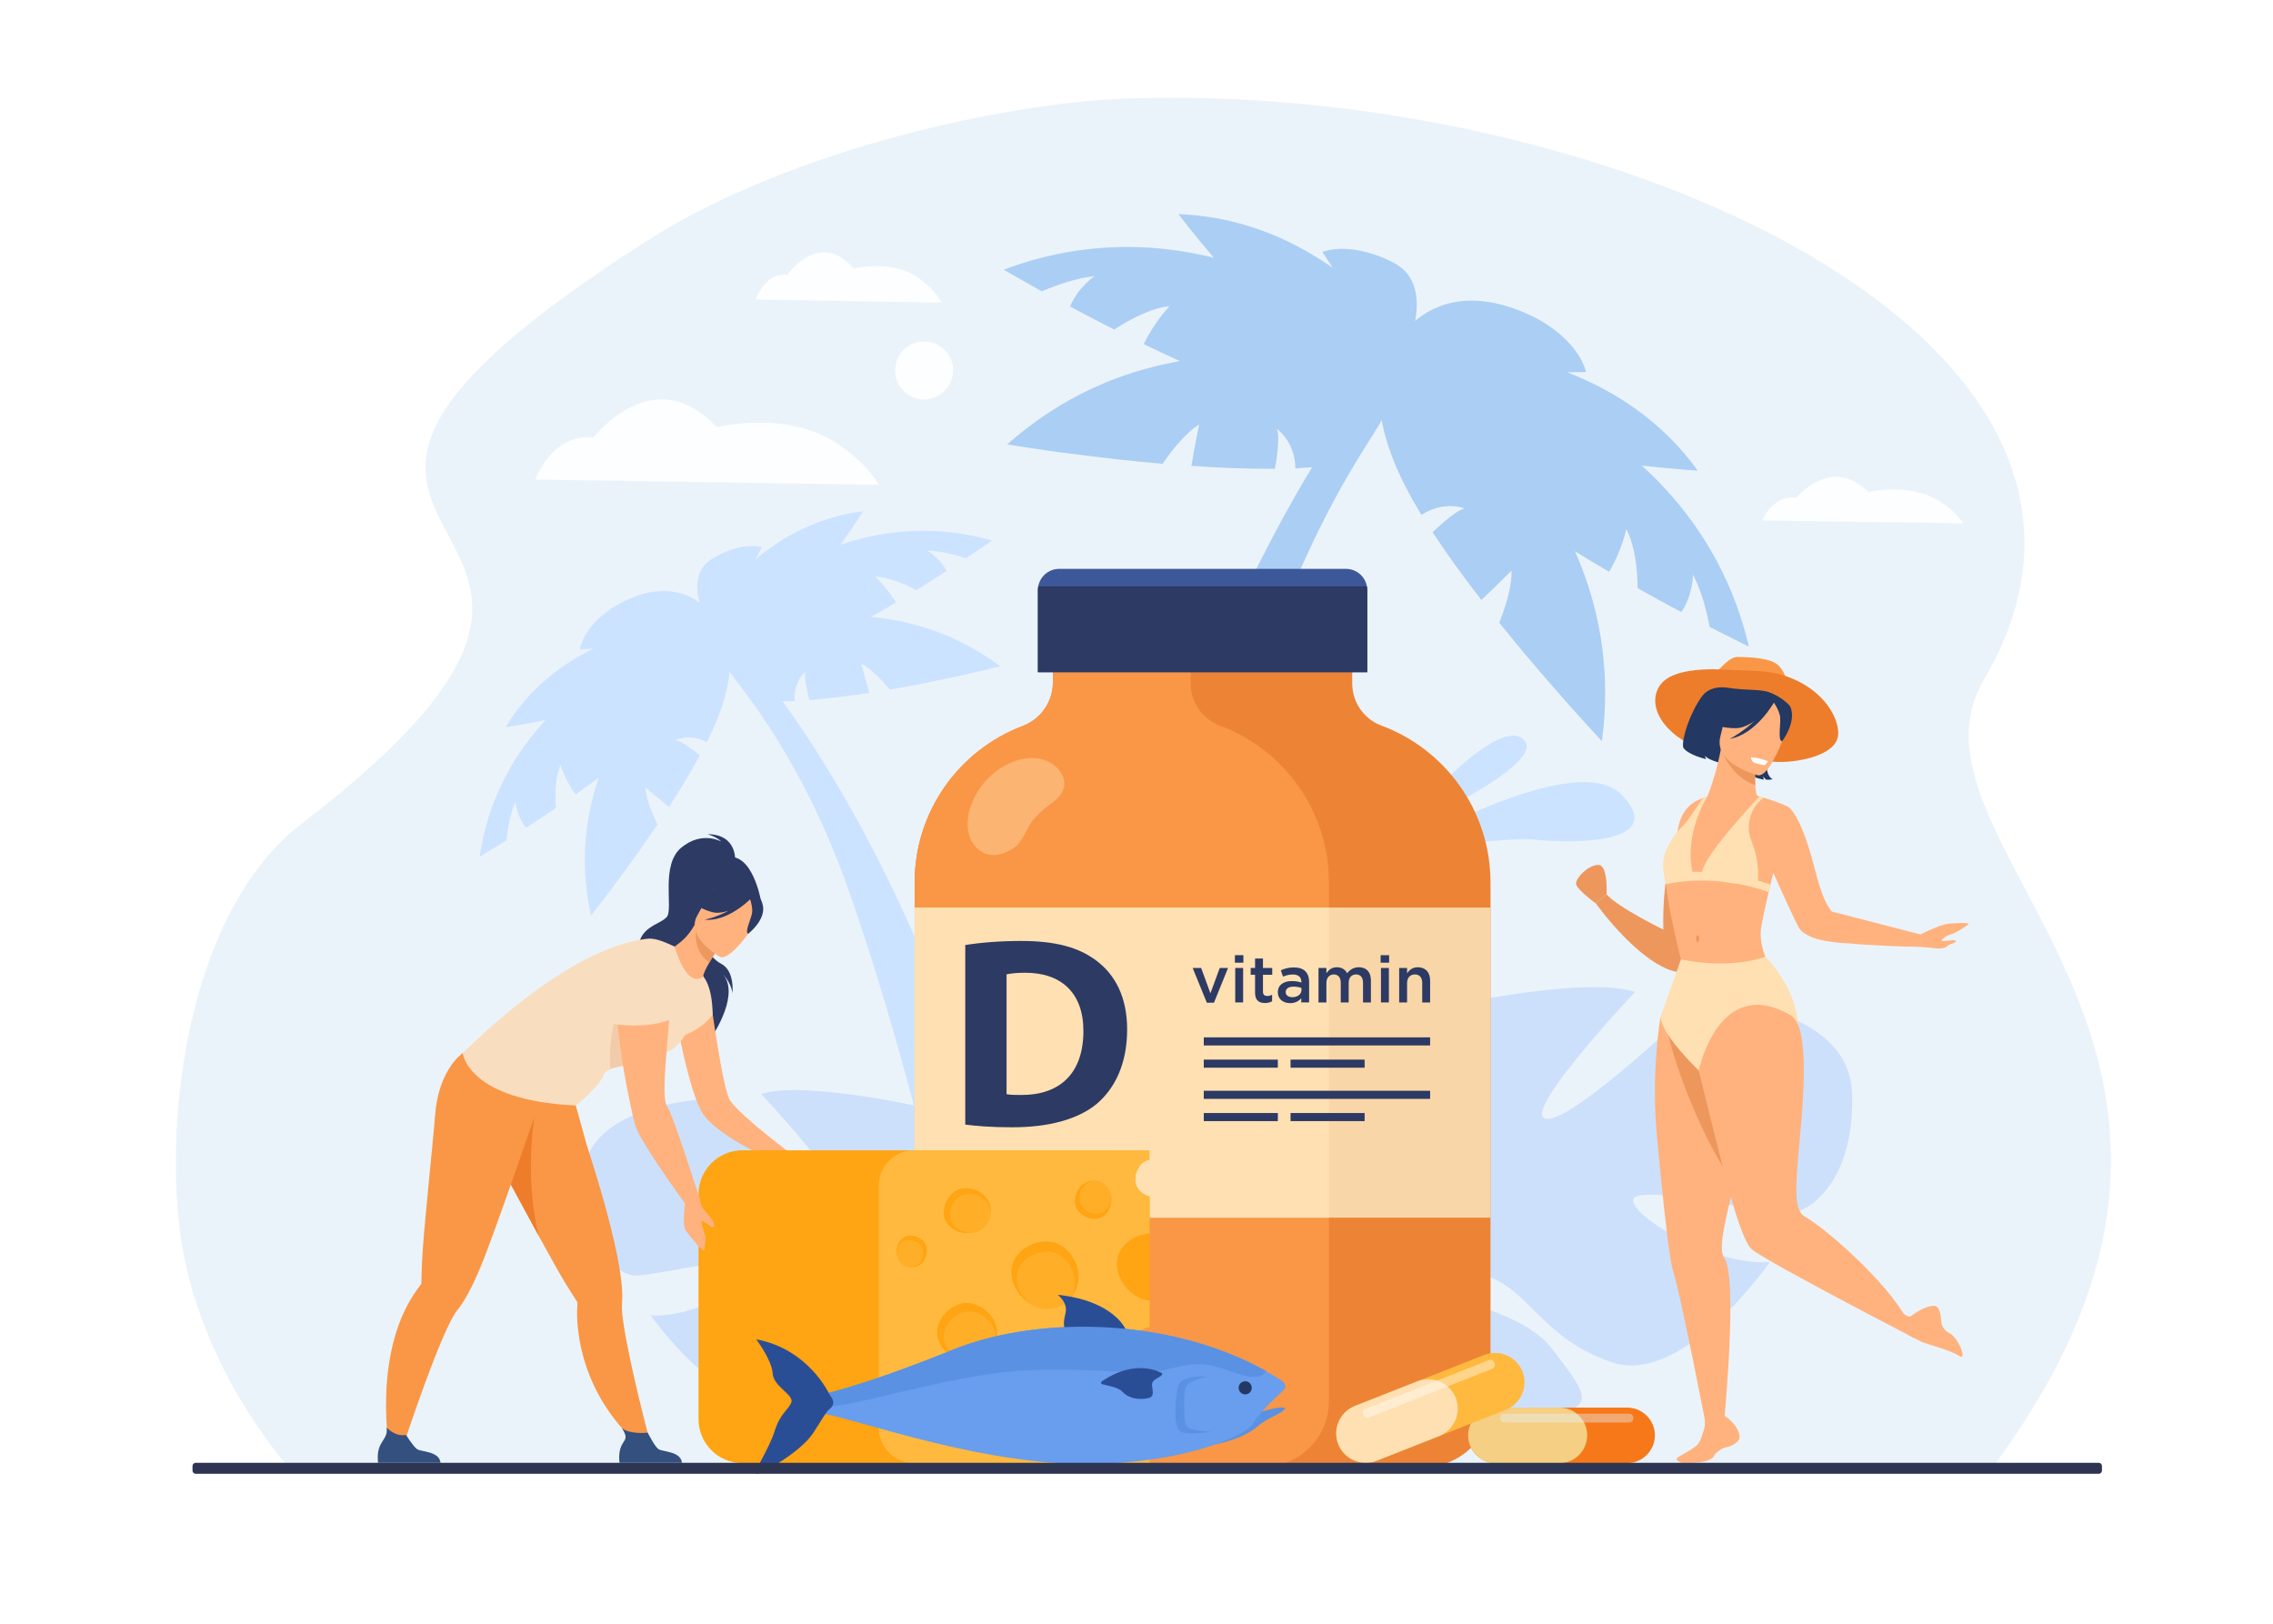 <?xml version="1.0" encoding="utf-8"?>
<!-- Generator: Adobe Illustrator 27.5.0, SVG Export Plug-In . SVG Version: 6.00 Build 0)  -->
<svg version="1.1" id="_x2018_лой_x5F_1" xmlns="http://www.w3.org/2000/svg" xmlns:xlink="http://www.w3.org/1999/xlink"
	 x="0px" y="0px" viewBox="0 0 2800 2000" style="enable-background:new 0 0 2800 2000;" xml:space="preserve">
<rect style="fill:#FFFFFF;" width="2800" height="2000"/>
<g>
	<path style="fill:#EBF3FA;" d="M351.59,1802.487c0,0-113.002-125.708-131.24-296.026
		c-16.361-152.791,17.784-389.621,151.587-492.227c539.059-413.368-208.64-312.219,422.817-716.31
		c183.938-117.708,451.08-170.793,586.263-176.289C1972.629,97.582,2690.52,417.573,2444.088,836.82
		c-121.336,206.425,397.91,450.891,9.645,971.711L351.59,1802.487z"/>
	<path style="fill:#CDE0FB;" d="M2281.354,1344.879c-4.537-108.326-183.996-115.421-183.996-115.421
		s-157.388,152.144-192.373,148.694s109.162-156.354,109.162-156.354c-64.475-21.302-250.753,21.474-250.753,21.474
		s-36.542,210.795-69.602,198.84c-33.06-11.954,41.879-184.997,41.879-184.997c-68.124,4.696-144.512,65.643-144.512,65.643
		c-101.862,104.357,37.4,229.769,37.4,229.769s-14.24,72.779-77.667,145.6l-0.003,0.002c0,0-13.544,13.03-29.681,36.737
		l17.393,3.937c2.476-4.342,5.062-8.495,7.775-12.431c0.008-0.033,0.023-0.054,0.051-0.07c0.039-0.058,0.08-0.113,0.119-0.17
		c1.8-2.418,4.378-5.854,7.566-10.03c0.004-0.005,0.008-0.01,0.012-0.015c0.003-0.012,0.014-0.009,0.017-0.021
		c7.667-9.198,12.997-16.069,16.523-21.103c0.012-0.016,0.021-0.032,0.028-0.048c23.313-29.047,55.878-66.396,73.195-71.857
		c0,0-1.312-3.143-1.917-8.819c0.611,2.813,1.249,5.745,1.917,8.819c15.328,70.532,161.77,114.859,248.551,116.622
		s55.927-29.812,19.866-77.884c-36.061-48.071-131.888-59.244-156.161-80.387s19.497-26.882,73.821-10.113
		c54.323,16.769,69.451,78.313,156.835,107.036s193.457-123.859,193.457-123.859c-65.998,5.178-168.869-53.876-168.309-76.103
		s163.813,16.965,190.773,16.362S2285.892,1453.204,2281.354,1344.879z"/>
	<path style="fill:#CDE0FB;" d="M718.654,1448.366c3.718-88.751,150.75-94.564,150.75-94.564s128.948,124.651,157.612,121.826
		c28.664-2.826-89.438-128.102-89.438-128.102c52.824-17.453,205.443,17.593,205.443,17.593s29.939,172.706,57.025,162.911
		c27.086-9.794-34.312-151.569-34.312-151.569c55.815,3.848,118.399,53.781,118.399,53.781
		c83.457,85.5-30.642,188.251-30.642,188.251s11.667,59.628,63.633,119.291l0.003,0.001c0,0,11.096,10.676,24.316,30.1
		l-14.249,3.226c-2.028-3.558-4.147-6.961-6.371-10.186c-0.006-0.027-0.02-0.044-0.042-0.058c-0.032-0.047-0.065-0.092-0.097-0.139
		c-1.475-1.981-3.587-4.797-6.199-8.218c-0.003-0.004-0.007-0.009-0.01-0.013c-0.002-0.009-0.012-0.007-0.014-0.016
		c-6.282-7.537-10.648-13.166-13.537-17.291c-0.011-0.012-0.018-0.025-0.024-0.039c-19.1-23.798-45.781-54.398-59.969-58.872
		c0,0,1.075-2.575,1.571-7.226c-0.501,2.304-1.023,4.706-1.571,7.226c-12.559,57.787-132.539,94.104-203.639,95.549
		c-71.1,1.443-45.821-24.425-16.277-63.811c29.545-39.386,108.057-48.539,127.944-65.862c19.888-17.322-15.975-22.023-60.482-8.285
		s-56.902,64.162-128.496,87.695c-71.594,23.533-158.501-101.479-158.501-101.479c54.073,4.242,138.356-44.141,137.897-62.352
		c-0.459-18.211-134.213,13.899-156.302,13.406C760.988,1570.648,714.936,1537.118,718.654,1448.366z"/>
	<g>
		<path style="fill:#CCE3FF;" d="M1720.48,1025.68c0,0,119.193-145.632,155.659-115.473
			C1912.605,940.366,1720.48,1025.68,1720.48,1025.68z"/>
		<path style="fill:#CCE3FF;" d="M1712.575,1052.826c0,0,227.563-134.629,285.353-73.705
			c57.789,60.924-61.473,59.867-105.817,55.233C1847.767,1029.721,1712.575,1052.826,1712.575,1052.826z"/>
	</g>
	<path style="fill:#ABCEF4;" d="M1232.457,1087.893l0.18-4.134C1232.277,1085.736,1232.277,1087.175,1232.457,1087.893z
		 M1718.69,324.658c0,0-48.533-28.22-89.697-14.379c0,0,4.854,7.728,12.762,19.59c-21.93-15.276-46.195-29.118-72.619-40.265
		c-35.233-14.559-74.418-24.264-117.558-25.884c0,0,17.436,23.009,43.679,53.747c-66.688-16.536-142.543-19.953-223.792,3.057
		c-11.507,3.414-23.189,7.19-35.053,11.684c0,0,12.944,7.548,34.514,19.593c3.954,2.157,7.908,4.494,12.402,7.011
		c16.718-7.011,42.961-16.718,65.25-18.695c0,0-20.312,12.942-30.379,37.391c16.541,8.987,34.874,18.513,54.466,28.4
		c19.954-13.124,45.479-26.426,67.947-28.76c0,0-13.842,14.379-25.703,35.411c-2.16,3.594-4.135,7.369-5.934,11.325
		c14.561,7.011,29.3,14.019,44.398,20.852c-29.838,5.392-59.857,13.481-90.057,25.884c-33.072,13.481-65.969,31.996-97.965,56.443
		c-7.368,5.571-14.561,11.504-21.75,17.795c-0.899,0.718-1.977,1.617-3.057,2.517c0,0,2.157,0.36,5.931,0.9
		c8.63,1.437,25.706,4.134,48.715,7.368c2.876,0.36,5.751,0.72,8.628,1.26c21.392,2.694,47.095,5.931,75.138,9.168
		c9.348,0.897,18.873,1.795,28.58,2.874c8.09,0.72,16.358,1.439,24.626,2.337c1.08-1.617,2.337-3.236,3.415-5.031
		c10.606-14.741,26.245-33.976,41.523-43.324c0,0-5.933,29.482-9.348,50.152c0,0.18,0,0.54-0.18,0.9c1.08,0,2.157,0,3.236,0.18
		c0.178-0.18,0.178-0.18,0.178-0.18c33.797,2.517,67.588,3.594,99.585,3.414c2.339-13.481,6.293-39.725,2.339-49.072
		c2.515,1.799,22.289,16.898,22.827,48.533c7.19-0.538,14.021-0.718,20.492-1.257c1.259-0.178,2.517-0.178,3.774-0.357
		c30.737-2.52,110.549-104.259,123.313-179.934C1748.71,364.743,1743.139,338.319,1718.69,324.658z M2144.529,760.921
		c-26.066-80.172-71.185-141.287-122.055-187.485c40.088,4.494,69.025,6.293,69.025,6.293
		c-44.398-61.477-102.998-98.685-160.879-121.154c14.201,0,23.189-0.36,23.189-0.36c-11.325-41.884-61.835-66.51-61.835-66.51
		c-80.352-40.625-128.167-14.199-148.657,3.597c-1.619,1.617-3.057,2.875-4.313,4.134c-22.289-51.771-274.125,86.281-213.91,86.82
		c21.032,0.18,82.868-6.291,99.585-7.19c-1.617,14.381,6.652,22.649,22.469,27.143c4.314,1.08,8.448,1.799,12.762,2.157
		c-6.108,8.271-21.929,30.92-43.679,67.228c-13.842,22.649-29.838,50.689-47.455,83.946c-21.212,40.085-44.579,87.9-68.665,142.904
		c-20.673,47.455-41.885,100.304-62.555,158.185c-39.727,111.446-68.847,237.634-85.923,320.681
		c-10.607,52.488-16.358,87.54-16.718,90.776c0,0,11.504,11.505,44.221,15.639c24.087,2.874,44.759-0.899,52.487-2.697
		c2.156-0.539,3.414-0.897,3.414-0.897c0.359-2.339,0.72-5.753,1.439-10.427c2.517-17.256,7.548-49.792,14.921-92.394
		c16.355-93.472,43.679-234.938,78.011-368.136c4.315-16.898,8.81-33.254,13.481-48.893
		c21.752-74.418,46.197-136.073,69.387-185.685c43.859-94.911,82.687-146.143,89.697-161.061
		c4.854,26.065,15.639,57.882,36.85,95.808c3.775,6.833,7.909,13.661,12.223,20.852c28.402-18.333,53.207-7.911,53.207-7.911
		c-9.708,1.799-29.658,19.775-39.546,29.302c17.616,26.604,37.391,54.107,58.24,80.889c0,0,0,0,0,0.18
		c0.72,0.718,1.26,1.617,1.978,2.515c0.18-0.36,0.359-0.36,0.539-0.717c15.279-14.381,36.489-35.593,36.489-35.593
		c0.72,17.975-6.469,41.524-12.942,58.6c-0.718,1.799-1.438,3.776-2.154,5.573c5.211,6.471,10.425,12.942,15.636,19.235
		c6.294,7.548,12.404,14.919,18.336,22.109c20.672,24.446,39.904,46.376,55.365,63.811c15.459,17.078,27.144,30.02,33.074,36.31
		c2.696,2.877,4.134,4.494,4.134,4.494c0.18-1.437,0.36-2.876,0.36-4.134c1.257-9.348,2.157-18.695,2.696-27.86
		c4.854-76.755-10.787-144.163-36.311-202.046c14.021,8.81,28.043,17.258,42.063,25.346c15.458-25.704,21.211-52.487,21.211-52.487
		c10.426,20.13,13.842,48.712,13.842,72.619c19.053,10.785,37.208,20.672,53.926,29.48c14.739-22.109,14.199-46.198,14.199-46.198
		c10.785,19.595,17.258,46.918,20.853,64.713c4.494,2.155,8.628,4.314,12.582,6.291c22.109,11.145,35.591,17.795,35.591,17.795
		C2151.539,784.108,2148.125,772.426,2144.529,760.921z"/>
	<path style="fill:#CCE3FF;" d="M1270.684,1205.6l0.382,2.96C1271.151,1208.033,1271.063,1206.999,1270.684,1205.6z M861.72,741.997
		c13.787,53.604,77.345,121.85,99.587,121.786c0.914,0.053,1.818-0.024,2.734,0.027c4.683-0.006,9.603-0.294,14.803-0.346
		c-1.542-22.766,11.748-34.822,13.445-36.269c-2.271,6.958,2.17,25.576,4.673,35.122c23.004-1.822,47.222-4.656,71.356-8.525
		c0,0,0,0,0.139,0.118c0.765-0.195,1.539-0.261,2.315-0.327c-0.151-0.248-0.173-0.506-0.184-0.635
		c-3.714-14.646-9.775-35.471-9.775-35.471c11.55,5.786,23.96,18.655,32.481,28.602c0.884,1.224,1.886,2.311,2.761,3.407
		c5.887-1.149,11.784-2.17,17.554-3.181c6.91-1.368,13.701-2.593,20.363-3.808c19.955-4.036,38.229-7.929,53.437-11.169
		c2.034-0.564,4.078-0.997,6.124-1.431c16.337-3.727,28.444-6.707,34.558-8.265c2.68-0.618,4.208-1.008,4.208-1.008
		c-0.831-0.58-1.66-1.162-2.35-1.622c-5.549-4.082-11.08-7.907-16.715-11.462c-24.484-15.617-49.253-26.917-73.841-34.588
		c-22.458-7.071-44.524-11.055-66.295-13.11c10.434-5.831,20.598-11.766,30.634-17.692c-1.534-2.733-3.184-5.325-4.954-7.776
		c-9.807-14.391-20.63-23.88-20.63-23.88c16.29,0.308,35.442,8.31,50.583,16.525c13.477-8.3,26.07-16.263,37.409-23.73
		c-8.725-16.956-24.111-25.017-24.111-25.017c16.138,0.062,35.589,5.438,48.031,9.456c3.076-2.083,5.775-4.003,8.485-5.794
		c14.766-9.971,23.607-16.184,23.607-16.184c-8.8-2.506-17.425-4.508-25.902-6.26c-59.791-11.581-114.094-4.501-161.009,11.449
		c16.985-23.688,28.112-41.287,28.112-41.287c-30.902,3.794-58.47,13.158-82.901,25.768c-18.309,9.621-34.903,21.048-49.731,33.363
		c4.96-9.007,7.977-14.856,7.977-14.856c-30.425-7.437-63.582,15.802-63.582,15.802C858.374,701.037,855.982,720.365,861.72,741.997
		z M590.76,1055.381c0,0,9.283-5.602,24.492-14.958c2.721-1.662,5.56-3.466,8.658-5.288c1.498-13.008,4.484-33.037,11.039-47.776
		c0,0,1.081,17.343,13.021,32.333c11.477-7.349,23.921-15.56,36.955-24.472c-1.457-17.18-0.745-37.928,5.519-53.03
		c0,0,5.768,18.896,18.443,36.425c9.582-6.667,19.143-13.593,28.681-20.779c-14.813,43.152-21.942,92.546-13.774,147.409
		c0.947,6.553,2.163,13.216,3.637,19.856c0.077,0.903,0.293,1.927,0.511,2.949c0,0,0.934-1.25,2.697-3.481
		c3.878-4.883,11.486-14.896,21.554-28.11c10.047-13.473,22.531-30.404,35.896-49.232c3.824-5.528,7.766-11.198,11.828-17.006
		c3.361-4.841,6.713-9.809,10.063-14.776c-0.625-1.248-1.263-2.624-1.888-3.874c-5.693-11.876-12.294-28.36-12.873-41.322
		c0,0,16.535,13.95,28.392,23.353c0.151,0.246,0.28,0.235,0.432,0.483c0.461-0.689,0.794-1.368,1.267-1.928
		c-0.011-0.129-0.011-0.129-0.011-0.129c13.35-20.518,25.884-41.488,36.921-61.68c-7.687-6.244-23.119-17.945-30.205-18.646
		c0,0,17.189-9.003,38.717,2.44c2.662-5.431,5.216-10.59,7.512-15.73c12.931-28.548,18.741-52.07,20.64-71.097
		c5.948,10.293,36.974,44.742,74.279,110.273c19.689,34.239,41.016,77.054,61.185,129.207c4.311,10.954,8.537,22.434,12.669,34.313
		c32.793,93.626,61.053,193.621,78.506,259.795c7.896,30.165,13.495,53.239,16.356,65.486c0.802,3.314,1.269,5.746,1.67,7.405
		c0,0,0.926,0.181,2.508,0.437c5.664,0.82,20.749,2.272,37.883-1.262c23.259-4.966,30.825-13.935,30.825-13.935
		c-0.456-2.304-6.726-27.142-17.549-64.215c-17.334-58.638-45.955-147.544-81.299-225.21
		c-18.383-40.334-36.849-77.019-54.598-109.86c-20.663-38.059-40.37-70.995-58.057-98.507c-14.688-22.825-27.893-42-39.221-57.432
		c-17.843-24.766-30.593-40.078-35.487-45.648c3.078-0.519,6.005-1.289,9.039-2.328c11.092-4.193,16.531-10.639,14.492-20.875
		c12.067-0.372,56.899,0.507,72.002-0.904c43.239-4.06-146.153-87.912-159.014-49.349c-0.981-0.829-2.09-1.644-3.352-2.708
		c-15.81-11.539-51.782-27.613-107.048,6.479c0,0-34.796,20.777-40.38,51.566c0,0,6.48-0.289,16.686-1.155
		c-40.224,19.676-80.067,49.987-108.225,96.873c0,0,20.686-3.058,49.219-8.731c-33.739,36.3-62.436,82.97-76.279,142.172
		C593.81,1037.688,592.069,1046.292,590.76,1055.381z"/>
	<path style="fill:#ED8435;" d="M1836.085,1086.973v638.745c0,44.698-36.228,80.927-80.914,80.927h-559.554
		c-38.063,0-68.921-30.857-68.921-68.922v-650.75c0-88.12,55.315-163.304,133.104-192.76c22.387-8.471,37.232-29.865,37.232-53.802
		v-63.253h368.716V841.7c0,23.155,14.313,43.992,36.018,52.053C1780.199,922.887,1836.085,998.394,1836.085,1086.973z"/>
	<path style="fill:#F99746;" d="M1637.049,1086.973v638.745c0,44.698-36.24,80.927-80.927,80.927h-360.505
		c-38.063,0-68.921-30.857-68.921-68.922v-650.75c0-88.12,55.315-163.304,133.104-192.76c22.387-8.471,37.232-29.865,37.232-53.802
		v-63.253h169.68V841.7c0,23.155,14.3,43.992,36.005,52.053C1581.15,922.887,1637.049,998.394,1637.049,1086.973z"/>
	<path style="fill:#3D5899;" d="M1684.253,726.927v101.056h-405.725V726.927c0-1.625,0.149-3.212,0.434-4.75
		c2.232-12.229,12.948-21.494,25.81-21.494h353.237c12.874,0,23.577,9.265,25.81,21.494
		C1684.104,723.715,1684.253,725.302,1684.253,726.927z"/>
	<path style="fill:#2C3A64;" d="M1684.253,726.927v101.056h-405.725V726.927c0-1.625,0.149-3.212,0.434-4.75h404.856
		C1684.104,723.715,1684.253,725.302,1684.253,726.927z"/>
	<rect x="1126.696" y="1117.831" style="fill:#F9D6A7;" width="709.389" height="381.999"/>
	<rect x="1126.696" y="1117.831" style="fill:#FFE0B3;" width="510.353" height="381.999"/>
	<g>
		<g>
			<path style="fill:#2C3A64;" d="M1189.063,1164.011c18.736-3.011,43.159-5.018,68.586-5.018c43.159,0,71.262,8.029,92.674,24.088
				c23.42,17.397,38.141,45.166,38.141,84.979c0,43.159-15.725,72.935-37.137,91.336c-23.754,19.739-60.222,29.107-104.384,29.107
				c-26.431,0-45.501-1.673-57.88-3.346V1164.011z M1239.917,1347.687c4.349,1.004,11.709,1.004,17.732,1.004
				c46.504,0.335,76.95-25.093,76.95-78.957c0-46.839-27.434-71.597-71.597-71.597c-11.041,0-18.735,1.003-23.084,2.007V1347.687z"
				/>
		</g>
		<g>
			<path style="fill:#2C3A64;" d="M1469.19,1192.266h10.452l11.419,31.198l11.498-31.198h10.213l-17.369,42.777h-8.765
				L1469.19,1192.266z"/>
			<path style="fill:#2C3A64;" d="M1521.209,1176.505h10.454v9.247h-10.454V1176.505z M1521.611,1192.266h9.73v42.456h-9.73
				V1192.266z"/>
			<path style="fill:#2C3A64;" d="M1546.055,1222.982v-22.354h-5.388v-8.362h5.388v-11.66h9.729v11.66h11.418v8.362h-11.418v20.826
				c0,3.779,1.929,5.307,5.227,5.307c2.171,0,4.101-0.482,6.03-1.447v7.961c-2.412,1.366-5.146,2.171-8.765,2.171
				C1551.12,1235.445,1546.055,1232.31,1546.055,1222.982z"/>
			<path style="fill:#2C3A64;" d="M1602.979,1234.722v-5.227c-2.894,3.457-7.316,6.111-13.749,6.111
				c-8.041,0-15.117-4.584-15.117-13.269c0-9.407,7.316-13.911,17.207-13.911c5.146,0,8.443,0.725,11.74,1.77v-0.804
				c0-5.869-3.699-9.086-10.453-9.086c-4.744,0-8.282,1.045-12.142,2.653l-2.654-7.8c4.665-2.09,9.247-3.538,16.163-3.538
				c12.543,0,18.654,6.594,18.654,17.932v25.168H1602.979z M1603.222,1216.951c-2.493-0.965-5.951-1.689-9.729-1.689
				c-6.111,0-9.73,2.494-9.73,6.756c0,4.021,3.619,6.271,8.202,6.271c6.433,0,11.258-3.619,11.258-8.926V1216.951z"/>
			<path style="fill:#2C3A64;" d="M1624.203,1192.266h9.73v6.433c2.733-3.78,6.432-7.317,12.945-7.317
				c6.111,0,10.373,2.976,12.624,7.478c3.458-4.502,7.961-7.478,14.394-7.478c9.247,0,14.876,5.87,14.876,16.243v27.098h-9.73
				V1210.6c0-6.755-3.136-10.374-8.603-10.374c-5.308,0-9.087,3.699-9.087,10.534v23.962h-9.729v-24.204
				c0-6.593-3.217-10.292-8.604-10.292c-5.388,0-9.086,4.021-9.086,10.614v23.882h-9.73V1192.266z"/>
			<path style="fill:#2C3A64;" d="M1700.746,1176.505h10.453v9.247h-10.453V1176.505z M1701.147,1192.266h9.73v42.456h-9.73
				V1192.266z"/>
			<path style="fill:#2C3A64;" d="M1723.581,1192.266h9.729v6.593c2.734-4.021,6.675-7.478,13.268-7.478
				c9.57,0,15.117,6.433,15.117,16.323v27.018h-9.729V1210.6c0-6.595-3.298-10.374-9.087-10.374c-5.629,0-9.569,3.94-9.569,10.534
				v23.962h-9.729V1192.266z"/>
		</g>
		<g>
			<rect x="1482.873" y="1277.744" style="fill:#2C3A64;" width="278.821" height="9.967"/>
			<rect x="1482.873" y="1305.155" style="fill:#2C3A64;" width="91.24" height="9.966"/>
			<rect x="1589.775" y="1305.155" style="fill:#2C3A64;" width="91.239" height="9.966"/>
			<rect x="1482.873" y="1343.53" style="fill:#2C3A64;" width="278.821" height="9.966"/>
			<rect x="1482.873" y="1370.941" style="fill:#2C3A64;" width="91.24" height="9.966"/>
			<rect x="1589.775" y="1370.941" style="fill:#2C3A64;" width="91.239" height="9.966"/>
		</g>
	</g>
	<path style="opacity:0.4;fill:#FFE0B3;" d="M1273.771,1008.709c-8.71,9.991-13.995,28.059-23.626,34.783
		c-18.42,12.862-35.085,12.9-47.455,0.53c-18.838-18.838-12.328-58.553,14.968-85.849s65.041-31.837,83.879-12.999
		c14.128,14.128,11.94,29.079-1.514,40.563C1294.076,990.815,1284.928,995.911,1273.771,1008.709z"/>
	<path style="opacity:0.9;fill:#FFFFFF;" d="M659.425,590.684c0,0,21.15-58.052,71.728-51.602c0,0,73.43-96.757,151.733-12.9
		c0,0,83.235-20.778,144.878,17.99c41.099,25.848,54.674,52.963,54.674,52.963L659.425,590.684z"/>
	<path style="opacity:0.9;fill:#FFFFFF;" d="M2170.839,641.087c0,0,12.376-31.583,41.97-28.074c0,0,42.964-52.641,88.78-7.019
		c0,0,48.702-11.304,84.771,9.788c24.047,14.063,31.99,28.815,31.99,28.815L2170.839,641.087z"/>
	<path style="opacity:0.9;fill:#FFFFFF;" d="M930.92,368.957c0,0,11.449-34.177,38.826-30.379c0,0,39.747-56.963,82.132-7.595
		c0,0,45.055-12.232,78.422,10.591c22.247,15.217,29.594,31.18,29.594,31.18L930.92,368.957z"/>
	<g>
		<path style="fill:#F99746;" d="M2106.039,838.419c0,0,21.243-29.17,33.684-29.17c12.441,0,42.157,0.548,51.695,10.965
			c9.538,10.416,12.182,25.218,9.764,31.797C2198.764,858.589,2106.039,838.419,2106.039,838.419z"/>
		<path style="fill:#ED7D2B;" d="M2039.727,855.975c4.261-19.862,22.99-29.284,58.652-31.31c17.455-0.992,36.775,0.937,65.185,1.842
			c63.426,2.021,101.466,46.535,100.855,77.666c-0.375,19.127-27.653,30.859-60.182,33.902c-18.917,1.77-40.47-1.803-63.655-4.434
			C2068.894,925.505,2033.381,885.559,2039.727,855.975z"/>
		<g>
			<path style="fill:#233862;" d="M2137.841,896.916c0,0-25.891,15.251-10.003,44.802c0,0-22.667-4.148-27.563-10.917
				c0,0,0.57,2.818,1.41,4.24c0,0-20.839-4.723-27.656-13.417c-6.817-8.695,26.62-112.862,80.789-85.886
				c0,0,49.533,9.19,30.133,64.184c-19.401,54.993-1.066,59.85-1.066,59.85s-5.765,1.163-8.227,0.512c0,0-3.234-2.326-3.418-4.502
				c0,0-0.117,3.313,0.543,4.551c0,0-20.289-3.366-28.193-13.453C2136.686,936.793,2131.951,907.762,2137.841,896.916z"/>
			<path style="fill:#FFB27D;" d="M2100.458,985.451c-0.034,0.011-0.057,0.023-0.092,0.035
				C2100.205,985.462,2100.239,985.451,2100.458,985.451z"/>
			<path style="fill:#FFB27D;" d="M2165.129,980.375c6.354,1.658-60.787,5.111-64.655,5.111
				c2.764-1.243,11.191-27.906,13.815-38.129c2.625-9.947,4.836-20.585,5.526-24.314c0.138-0.829,0.276-1.244,0.276-1.244
				l43.656,2.763l2.623,0.138c-1.657,5.94-2.762,11.604-3.592,16.854c0,0.69-0.138,1.382-0.276,2.073
				c-0.138,0.552-0.138,1.243-0.138,1.934c-0.414,4.559-0.552,13.677-0.139,21.413
				C2162.642,974.021,2163.609,979.961,2165.129,980.375z"/>
			<path style="fill:#233862;" d="M2114.003,917.352c0,0-7.094-22.495-5.658-39.745c1.024-12.315,18.557-54.327,60.706-36.449
				c0,0,12.393,4.623,22.215,15.867c7.811,8.943,17.867,26.447-7.555,60.428l-7.389,11.796L2114.003,917.352z"/>
			<path style="fill:#ED975D;" d="M2162.779,941.555c0,0.69-0.138,1.382-0.276,2.073c-0.138,0.552-0.138,1.243-0.138,1.934
				c-0.414,4.559-0.552,13.677-0.139,21.413c-29.701-9.394-42.411-43.932-42.411-43.932
				C2132.802,923.457,2149.656,932.437,2162.779,941.555z"/>
			<path style="fill:#FFB27D;" d="M2165.55,954.915c0,0-55.293-13.667-46.252-47.969c9.041-34.302,7.993-59.169,43.679-51.893
				c35.686,7.275,39.066,22.165,38.834,34.349C2201.578,901.585,2180.166,957.586,2165.55,954.915z"/>
			<path style="fill:#233862;" d="M2188.272,860.851c0,0-25.725,36.241-50.432,36.065c-24.708-0.175-33.101-9.03-33.101-9.03
				s21.476-9.398,31.672-33.029C2136.412,854.857,2181.972,838.692,2188.272,860.851z"/>
			<path style="fill:#233862;" d="M2183.672,863.128c0,0,8.879,11.962,9.312,21.421c0.433,9.459-3.093,27.763,2.31,28.539
				c0,0,18.596-24.339,9.928-43.187C2196.031,849.915,2183.672,863.128,2183.672,863.128z"/>
			<path style="fill:#233862;" d="M2185.403,865.041c0,0-21.894,39.287-54.653,45.053c0,0,36.041-18.157,45.882-45.312
				C2186.473,837.625,2185.403,865.041,2185.403,865.041z"/>
			<path style="fill:#FFFFFF;" d="M2156.921,932.924c0,0,0.69,5.222,4.021,6.457c3.33,1.234,12.175,3.472,13.071,2.918
				c0.896-0.554,4.21-4.625,4.21-4.625S2164.287,932.33,2156.921,932.924z"/>
			<path style="fill:#FFB27D;" d="M2136.275,1457.646c-0.703,2.937-1.405,5.839-2.096,8.718
				c-4.17,17.321-8.051,33.388-10.492,46.827c-3.179,17.494-3.928,30.508,0.242,35.979c17.171,22.515,0,201.185,0,201.185
				l-19.544,20.132c0,0-33.975-176.401-43.188-204.042c-4.192-12.564-10.296-66.232-15.686-121.017
				c-0.276-2.741-0.542-5.482-0.807-8.224c-0.933-9.581-1.671-19.146-2.694-28.446c-9.352-84.9,3.469-156.172,3.469-156.172
				s24.113,34.613,56.855,31.792c19.29-1.682,37.43,4.457,46.389,28.158C2161.773,1347.018,2148.553,1406.559,2136.275,1457.646z"/>
			<path style="fill:#ED975D;" d="M2136.275,1457.646c-31.733-41.436-67.447-126.141-81.117-182.549
				c-2.615-28.044,22.497,17.699,47.178,9.28c19.29-1.682,37.43,4.457,46.389,28.158
				C2161.773,1347.018,2148.553,1406.559,2136.275,1457.646z"/>
			<path style="fill:#FFB27D;" d="M2233.92,1116.939l131.588,33.989v15.364c0,0-130.949-1.535-139.395-16.123
				S2233.92,1116.939,2233.92,1116.939z"/>
			<path style="fill:#ED975D;" d="M2063.55,1196.785c-46.487-11.829-97.589-83.949-97.589-83.949l13.09-11.354
				c13.552,15.978,69.898,43.495,69.898,43.495c-0.302-14.622,0.081-27.958,1.004-40.096
				c6.252-82.498,37.353-109.983,45.842-116.015c1.369-0.979,2.155-1.388,2.155-1.388s0.032,0.599,0.08,1.735
				c0.124,2.45,0.35,7.39,0.579,14.168C2100.335,1053.874,2102.396,1206.682,2063.55,1196.785z"/>
			<path style="fill:#FFB27D;" d="M2273.913,1161.681c0,0-47.285-1.113-57.895-18.922c-5.531-9.284-31.563-67.705-31.563-67.705
				s-11.01,44.066-14.816,66.563c-3.26,19.265,5.211,36.888,5.211,36.888s-50.672,35.362-104.196,3.117
				c0,0-28.924-111.482-17.963-133.244c2.256-4.478,11.284-10.351,13.58-23.777c4.223-24.699,13.911-36.727,36.749-43.291
				c3.052-0.878,57.902-1.992,62.041-0.953c7.042,1.768,35.22,10.657,39.347,14.683c8.1,7.902,16.577,24.89,26.274,57.388
				c4.56,15.283,10.995,45.634,19.509,60.738C2265.271,1139.922,2285.325,1149.617,2273.913,1161.681z"/>
			<path style="fill:#FFB27D;" d="M2365.508,1150.929c0,0,24.143-11.892,33.74-13.043c9.597-1.151,25.72-1.536,25.72,0
				c0,1.535-17.274,12.267-21.882,13.043c-4.606,0.776-13.436,7.303-10.748,8.071c2.687,0.768,16.891-2.496,17.083,0
				c0.191,2.495-8.638,4.03-10.173,5.95c-1.536,1.919-6.91,4.223-15.548,3.07c-8.638-1.151-18.192-1.728-18.192-1.728V1150.929z"/>
			<path style="fill:#ED975D;" d="M1979.025,1101.438l-13.121,11.448c0,0-23.313-17.031-24.43-24.011v-0.698
				c0-7.26,14.797-22.337,27.081-22.896c1.257,0,2.374,0.28,3.351,0.839c6.547,4.093,7.322,21.149,7.269,29.976
				C1979.155,1099.314,1979.025,1101.438,1979.025,1101.438z"/>
			<path style="fill:#FFB27D;" d="M2126.079,1782.711c-6.209,1.118-14.126,8.636-14.322,9.434
				c-2.975,12.092-40.694,9.482-40.694,9.482c-1.998-0.998-7.311-3.581-5.688-5.179c4.005-3.946,13.228-7.166,23.665-15.169
				c5.927-4.544,8.102-15.063,10.272-21.138c1.384-3.87,0.79-16.421,0.79-16.421c0.41-0.213,3.002,8.982,15.244,11.528
				c6.325,1.309,8.947-11.528,8.947-11.528s16.579,10.477,18.677,25.063C2143.961,1775.682,2133.708,1781.338,2126.079,1782.711z"/>
			<path style="fill:#FFB27D;" d="M2391.139,1626.55c0.366,6.298,3.26,12.001,10.508,15.646
				c11.126,5.594,22.413,35.208,11.568,27.766c-10.074-6.914-40.357-14.402-46.127-17.285c-3.678-1.837-15.806-8.079-15.806-8.079
				c-0.162-0.433-11.894-7.235-7.9-19.084c2.057-6.122,1.457-7.591,1.457-7.591s6.071,5.471,9.234,3.111
				c6.54-4.879,18.188-12.396,28.118-12.623C2389.158,1608.251,2390.689,1618.812,2391.139,1626.55z"/>
			<path style="fill:#FFE0B3;" d="M2172.588,982.519l-5.009-1.482c-0.886,0.48-71.241,74.954-71.032,94.59
				c0,0,32.036,19.554,68.779,10.338c0,0,3.401-22.812-7.744-49.982c-7.773-18.946-1.682-40.829,14.642-53.196
				C2172.445,982.619,2172.571,982.527,2172.588,982.519z"/>
			<path style="fill:#FFE0B3;" d="M2103.02,981.309c0,0-4.072,0.957-5.239,1.687c-0.472,0.294-17.651,27.184-23.21,32.641
				c-37.347,36.666-23.512,64.77-23.512,64.77c11.016,4.023,34.573-3.236,34.573-3.236
				C2073.151,1028.843,2102.901,981.432,2103.02,981.309z"/>
			<g>
				<path style="fill:#FFE0B3;" d="M2178.702,1098.925c-66.87-24.544-126.065-9.961-126.683-9.841l-2.151-12.335
					c0.626-0.123,63.404-12.001,131.245,12.898L2178.702,1098.925z"/>
			</g>
			<path style="fill:#FFE0B3;" d="M2174.85,1178.504c0,0,65.313,63.272,30.348,134.982c0,0-6.321-64.4-59.659-56.499
				c-48.842,7.235-48.993,65.446-48.993,65.446s-49.484-46.142-51.064-69.848l25.173-70.965
				C2070.653,1181.621,2126.723,1194.843,2174.85,1178.504z"/>
			<path style="fill:#FFB27D;" d="M2365.504,1623.383l-6.15,25.395c0,0-178.002-91.938-201.023-109.593
				c-9.248-7.094-21.467-45.617-32.788-89.196c-16.86-64.954-32.95-131.355-32.95-131.355s24.6-119.424,113.198-68.164
				c26.65,15.419,13.544,124.027,9.167,176.705c-2.914,35.344-5.01,63.917,8.246,71.322
				c25.855,14.431,101.728,80.905,125.739,126.638L2365.504,1623.383z"/>
			<ellipse style="fill:#ED975D;" cx="2091.212" cy="1156.321" rx="1.976" ry="4.263"/>
		</g>
		<path style="fill:#ED7D2B;" d="M2096.545,857.657c0,0,8.644-14.104,32.051-10.505c23.407,3.599,39.459,1.381,51.064,5.627
			s21.257,11.997,25.561,17.122l5.242-19.236c0,0-61.021-29.046-82.57-22.253C2106.342,835.205,2096.585,853.405,2096.545,857.657z"
			/>
	</g>
	<g>
		<path style="fill:#2C3A64;" d="M905.576,1060.7c0,0,3.045-33.194-34.042-33.194c0,0,11.238,3.049,17.052,9.146
			c0,0-23.655-13.888-49.397,7.452c-25.743,21.339-9.748,74.855-17.576,85.018c-7.828,10.161-38.313,12.193-34.586,45.049
			c3.726,32.855,96.75,74.007,90.776,101.189c0,0,36.455-53.588,10.387-78.044c0,0,12.706,11.968,14,26.194
			c0,0,3.448-27.775-14.226-36.658c-15.64-7.862-28.452-36.614-27.097-41.753C862.221,1139.96,905.576,1060.7,905.576,1060.7z"/>
		<path style="fill:#FFB27D;" d="M875.507,1231.728c0,0,14.676,110.927,24.185,124.232c15.044,21.052,78.136,67.594,78.136,67.594
			l-21.813,7.842c0,0-69.819-30.373-89.564-58.692c-18.009-25.828-35.43-127.539-35.43-127.539L875.507,1231.728z"/>
		<g>
			<path style="fill:#FFA412;" d="M860.486,1470.967v277.09c0,29.891,24.229,54.12,54.12,54.12h447.427
				c29.89,0,54.129-24.229,54.129-54.12v-52.011c-12.71-4.119-22.95-15.125-22.95-28.61c0-14.197,7.392-30.999,22.95-32.819
				v-160.675c-4.841-1.288-9.447-3.992-12.891-7.733c-7.301-7.923-6.166-21.156,0.46-29.755
				c-9.934-11.979-24.924-19.605-41.699-19.605H914.606C884.716,1416.848,860.486,1441.077,860.486,1470.967z"/>
			<path style="fill:#FFB93E;" d="M1082.438,1460.231v298.562c0,23.959,19.425,43.384,43.384,43.384h290.341v-106.131
				c-12.71-4.119-22.95-15.125-22.95-28.61c0-14.197,7.392-30.999,22.95-32.819v-32.766c-5.012-0.487-9.979-2.073-14.63-4.525
				c-14.369-7.581-25.654-23.437-25.654-40.888c0-20.543,19.768-35.776,40.284-37.29v-45.206c-4.841-1.288-9.447-3.992-12.891-7.733
				c-7.301-7.923-6.166-21.156,0.46-29.755c0.82-1.064,1.722-2.056,2.704-2.957c2.849-2.623,6.211-4.345,9.727-5.191v-11.457
				h-290.341C1101.862,1416.848,1082.438,1436.272,1082.438,1460.231z"/>
			<g>
				<path style="fill:#FFA412;" d="M1245.833,1566.476c0,17.451,11.286,33.307,25.654,40.888c5.679,2.992,11.826,4.696,17.956,4.696
					c9.942,0,19.02-3.696,25.924-9.798c0.018-0.019,0.027-0.027,0.045-0.046c8.122-7.175,13.242-17.676,13.242-29.367
					c0-21.66-17.551-43.781-39.211-43.781C1267.792,1529.067,1245.833,1544.824,1245.833,1566.476z"/>
				<path style="opacity:0.5;fill:#FFB93E;" d="M1252.504,1573.867c0,13.773,8.122,26.402,18.983,33.496
					c5.679,2.992,11.826,4.696,17.956,4.696c9.942,0,19.02-3.696,25.924-9.798c0.018-0.019,0.027-0.027,0.045-0.046
					c5.48-6.03,8.825-14.043,8.825-22.832c0-18.749-15.207-37.913-33.956-37.913
					C1271.523,1541.471,1252.504,1555.118,1252.504,1573.867z"/>
			</g>
			<g>
				<path style="fill:#FFA412;" d="M1361.151,1496.551c7.18-6.608,9.43-17.256,7.108-26.039c-0.919-3.47-2.546-6.645-4.868-9.167
					c-3.765-4.091-8.723-6.426-13.849-6.956c-0.014,0-0.021,0-0.036-0.001c-6.028-0.624-12.288,1.246-17.098,5.673
					c-8.912,8.203-11.367,23.802-3.164,32.714C1337.443,1501.684,1352.242,1504.751,1361.151,1496.551z"/>
				<path style="opacity:0.5;fill:#FFB93E;" d="M1361.666,1491.008c5.667-5.217,7.787-13.341,6.593-20.496
					c-0.919-3.47-2.546-6.645-4.868-9.167c-3.765-4.091-8.723-6.426-13.849-6.956c-0.014,0-0.021,0-0.036-0.001
					c-4.557,0.028-9.12,1.688-12.736,5.016c-7.714,7.101-9.841,20.614-2.74,28.329
					C1341.134,1495.45,1353.951,1498.107,1361.666,1491.008z"/>
			</g>
			<g>
				<path style="fill:#FFA412;" d="M1168.063,1508.497c7.897,9.083,20.946,12.228,31.854,9.672c4.31-1.013,8.281-2.908,11.471-5.682
					c5.175-4.499,8.227-10.53,9.059-16.831c0.001-0.018,0.001-0.026,0.003-0.044c0.98-7.409-1.107-15.192-6.398-21.277
					c-9.802-11.273-28.947-14.845-40.22-5.043C1162.563,1479.09,1158.265,1497.228,1168.063,1508.497z"/>
				<path style="opacity:0.5;fill:#FFB93E;" d="M1174.879,1509.325c6.233,7.169,16.175,10.066,25.038,8.844
					c4.31-1.013,8.281-2.908,11.471-5.682c5.175-4.499,8.227-10.53,9.059-16.831c0.001-0.018,0.001-0.026,0.003-0.044
					c0.124-5.618-1.762-11.303-5.739-15.877c-8.484-9.759-25.071-12.852-34.83-4.367
					C1170.118,1483.857,1166.395,1499.566,1174.879,1509.325z"/>
			</g>
			<g>
				<path style="fill:#FFA412;" d="M1156.148,1650.98c5.405,14.35,19.595,23.892,33.757,25.676
					c5.597,0.702,11.179,0.199,16.219-1.699c8.175-3.079,14.495-8.929,18.283-16.085c0.009-0.021,0.014-0.031,0.023-0.052
					c4.456-8.415,5.414-18.635,1.793-28.248c-6.708-17.812-27.99-30.565-45.801-23.857
					C1162.619,1613.42,1149.443,1633.177,1156.148,1650.98z"/>
				<path style="opacity:0.5;fill:#FFB93E;" d="M1163.923,1654.992c4.265,11.325,14.854,19.194,25.982,21.664
					c5.597,0.702,11.179,0.199,16.219-1.699c8.175-3.079,14.495-8.929,18.283-16.085c0.009-0.021,0.014-0.031,0.023-0.052
					c2.639-6.655,2.907-14.28,0.186-21.507c-5.807-15.417-24.246-26.466-39.662-20.659
					C1169.529,1622.463,1158.116,1639.575,1163.923,1654.992z"/>
			</g>
			<g>
				<path style="fill:#FFA412;" d="M1210.454,1730.026c-1.948,9.112,2.176,18.651,8.833,24.213c2.631,2.196,5.651,3.772,8.852,4.456
					c5.191,1.109,10.344,0.193,14.63-2.223c0.011-0.008,0.017-0.012,0.028-0.019c5.042-2.841,8.887-7.753,10.191-13.857
					c2.417-11.311-4.278-24.819-15.588-27.237C1226.094,1712.943,1212.87,1718.721,1210.454,1730.026z"/>
				<path style="opacity:0.5;fill:#FFB93E;" d="M1213.112,1734.631c-1.537,7.191,1.294,14.692,6.174,19.608
					c2.631,2.196,5.651,3.772,8.852,4.456c5.191,1.109,10.344,0.193,14.63-2.223c0.011-0.008,0.017-0.012,0.028-0.019
					c3.535-2.537,6.175-6.349,7.156-10.938c2.092-9.79-3.709-21.494-13.5-23.587
					C1226.658,1719.837,1215.204,1724.84,1213.112,1734.631z"/>
			</g>
			<g>
				<path style="fill:#FFA412;" d="M1110.275,1526.475c-5.675,5.823-7.066,14.784-4.736,21.987c0.922,2.846,2.419,5.413,4.464,7.407
					c3.318,3.233,7.549,4.952,11.838,5.161c0.012,0,0.018,0,0.03-0.001c5.044,0.247,10.167-1.592,13.97-5.493
					c7.045-7.229,8.382-20.318,1.154-27.362C1129.77,1521.132,1117.317,1519.249,1110.275,1526.475z"/>
				<path style="opacity:0.5;fill:#FFB93E;" d="M1110.098,1531.11c-4.479,4.596-5.876,11.451-4.559,17.352
					c0.922,2.846,2.419,5.413,4.464,7.407c3.318,3.233,7.549,4.952,11.838,5.161c0.012,0,0.018,0,0.03-0.001
					c3.79-0.229,7.512-1.816,10.371-4.749c6.098-6.257,7.255-17.597,0.999-23.694
					C1126.98,1526.484,1116.195,1524.854,1110.098,1531.11z"/>
			</g>
			<g>
				<path style="fill:#FFA412;" d="M1343.424,1769.041c15.278,1.31,30.005-7.381,37.72-19.391c3.046-4.746,5-10.001,5.459-15.366
					c0.746-8.704-1.808-16.929-6.632-23.431c-0.015-0.018-0.021-0.026-0.036-0.043c-5.672-7.648-14.481-12.92-24.716-13.797
					c-18.963-1.626-39.646,12.078-41.271,31.041C1312.324,1747.01,1324.47,1767.415,1343.424,1769.041z"/>
				<path style="opacity:0.5;fill:#FFB93E;" d="M1350.396,1763.756c12.058,1.033,23.723-5.129,30.749-14.105
					c3.046-4.746,5-10.001,5.459-15.366c0.746-8.704-1.808-16.929-6.632-23.431c-0.015-0.018-0.021-0.026-0.036-0.043
					c-4.868-5.251-11.632-8.78-19.326-9.439c-16.414-1.407-34.332,10.467-35.739,26.881
					C1323.462,1744.674,1333.982,1762.349,1350.396,1763.756z"/>
			</g>
		</g>
		<path style="fill:#F99746;" d="M608.656,1421.455c0.243,0.438,0.503,0.892,0.762,1.345c6.063,10.538,19.972,36.362,35.292,64.619
			c7.247,13.407,14.833,27.364,22.032,40.496c12.401,22.663,23.685,42.847,30.267,53.514c6.695,10.846,11.623,18.465,13.617,21.513
			c0.017,0.017,0.017,0.017,0.017,0.017c0.6,0.939,0.729,2.042,0.648,3.145c-0.697,9.564-0.503,19.064,0.437,28.419
			c9.241,91.935,71.233,141.201,71.233,141.201l18.432,2.724c0,0-26.084-96.637-33.768-151.269
			c-1.297-9.257-1.864-16.764-1.411-21.658c1.362-14.234-1.167-35.131-5.949-59.124c-8.511-42.636-24.122-94.966-37.691-136.856
			c-0.859-2.675-26.781-96.441-26.781-96.441c-21.756,19.016-101.111,26.862-101.111,26.862S581.227,1372.675,608.656,1421.455z"/>
		<path style="fill:#33507F;" d="M840.08,1801.769H763.15c0,0-1.844-11.725,2.174-20.619c3.85-8.536,9.338-8.808,0.701-22.187
			c4.888,5.033,20.602,7.115,31.724,5.619c1.363,2.209,8.785,17.031,13.337,20.301
			C816.114,1788.496,838.531,1787.209,840.08,1801.769z"/>
		<path style="fill:#ED7D2B;" d="M608.656,1421.455c0.243,0.438,0.503,0.892,0.762,1.345c6.063,10.538,38.853,71.103,54.173,99.359
			c-17.752-73.033-5.405-146.065-5.405-146.065L608.656,1421.455z"/>
		<path style="fill:#2C3A64;" d="M895.084,1056.033c0.503-2.021-43.938,20.085-46.191,22.584
			c-20.842,23.119-14.899,53.29-2.974,53.579c7.649,0.187,6.167,12.902,6.167,12.902l85.209-36.046
			C937.295,1109.053,927.035,1049.227,895.084,1056.033z"/>
		<path style="fill:#F9DDBF;" d="M866.45,1202.86c0,0,11.348,11.753,11.348,46.924c0,0-15.635,24.682-56.186,30.93
			C821.612,1280.714,856.476,1202.84,866.45,1202.86z"/>
		<path style="fill:#F99746;" d="M668.628,1345.688l0.26-14.388c-28.667,3.614-98.843-34.257-98.843-34.257
			s-29.99,19.947-34.096,76.912c-2.004,27.805-14.681,145.392-16.083,180.504c-0.511,12.726-0.681,21.808-0.739,25.437
			c0.006,0.019,0.005,0.027,0.004,0.036c-0.017,1.107-0.537,2.085-1.219,2.961c-5.931,7.539-11.078,15.526-15.533,23.811
			c-43.743,81.386-20.868,191.974-20.868,191.974l10.158-2.582c0,0,36.987-114.642,61.161-164.23
			c4.102-8.411,7.83-14.952,10.948-18.74c9.089-11.04,18.674-29.788,28.121-52.35
			C609.756,1518.118,668.628,1345.688,668.628,1345.688z"/>
		<path style="fill:#33507F;" d="M542.687,1801.769h-76.929c0,0-1.844-11.725,2.174-20.619c3.85-8.536,9.881-12.415,8.437-22.742
			c4.888,5.033,12.855,10.669,23.977,9.173c1.362,2.209,8.796,14.033,13.348,17.303
			C518.722,1788.496,541.139,1787.209,542.687,1801.769z"/>
		<path style="fill:#F9DDBF;" d="M816.419,1297.234c-10.333,1.763,1.688,9.977-12.525,11.521
			c-20.228,2.209-41.113,3.72-52.054,8.082c-3.99,1.592-6.659,3.557-7.492,6.07c-4.742,14.26-34.776,38.763-34.776,38.763
			c-133.956-6.097-139.527-64.627-139.527-64.627c86.94-84.437,166.875-134.229,227.913-140.82
			c10.446-1.128,23.655,5.501,33.063,9.689c21.379,9.519,35.43,36.948,35.43,36.948S855.682,1290.537,816.419,1297.234z"/>
		<path style="fill:#F2CCAA;" d="M803.894,1308.755c-20.228,2.209-41.113,3.72-52.054,8.082
			c-4.471-66.809,27.057-117.06,27.057-117.06S799.463,1283.474,803.894,1308.755z"/>
		<path style="fill:#FFB27D;" d="M821.346,1188.467c0,0-50.869-2.778-59.908,29.159c-9.039,31.938,16.958,159.417,22.56,172.574
			c10.2,23.954,59.855,92.32,59.855,92.32l18.259-5.562c0,0-33.109-104.442-40.5-114.776
			C810.008,1345.958,836.572,1202.362,821.346,1188.467z"/>
		<path style="fill:#FFB27D;" d="M862.113,1476.959c0,0,0.94,8.1,4.362,12.279c3.422,4.181,13.378,14.298,13.553,20.22
			c0,0-0.502,2.63-2.637,2.149c-2.135-0.48-9.549-7.821-13.354-7.295c0,0,2.03,11.87,4.043,15.211
			c2.014,3.341,0.412,17.518-0.797,20.402c-1.208,2.885-16.049-15.486-22.15-23.691c-6.102-8.204-0.098-41.499-0.098-41.499
			L862.113,1476.959z"/>
		<path style="fill:#F9DDBF;" d="M751.406,1260.334c0.133,0.749,48.138,8.832,78.164-6.408c0,0,25.084-78.581-10.762-74.822
			c-35.847,3.76-57.073,15.051-57.976,32.212C759.929,1228.478,751.406,1260.334,751.406,1260.334z"/>
		<path style="fill:#FFB27D;" d="M831.02,1165.912c0,0,14.144,52.771,35.43,36.948c-0.6-2.546,3.112-9.954,7.49-17.476
			c5.593-9.613,12.255-19.438,12.255-19.438l-28.791-25.226l-1.719-1.507C846.867,1154.615,838.218,1160.66,831.02,1165.912z"/>
		<path style="fill:#ED985F;" d="M886.193,1165.957c0,0-6.656,9.803-12.25,19.428c-17.895-11.031-17.915-33.187-16.536-44.663
			L886.193,1165.957z"/>
		<path style="fill:#FFB27D;" d="M886.991,1178.596c0,0-43.451-24.178-27.978-51.006c15.474-26.827,20.287-48.016,48.683-33.713
			c28.397,14.303,27.835,27.621,24.848,37.832C929.558,1141.92,898.692,1184.193,886.991,1178.596z"/>
		<path style="fill:#2C3A64;" d="M939.884,1116.063c-1.99-11.912-8.041-13.049-12.26-12.254
			c-16.047-26.537-42.263-16.18-42.263-16.18c-14.002,17.571-34.247,20.57-34.247,20.57s5.043,9.382,25.817,15.188
			c6.346,1.774,13.548,0.7,20.495-1.638c-14.413,8.036-29.486,11.115-29.486,11.115c27.377,2.505,53.426-22.524,56.127-25.201
			c1.263,3.878,3.479,11.999,2.152,17.936c-1.802,8.068-8.964,22.681-4.591,24.571
			C921.628,1150.171,942.869,1133.926,939.884,1116.063z"/>
	</g>
	<g>
		<path style="fill:#5A91E2;" d="M1554.646,1738.663c0,0,25.446-8.153,28.723-3.703c0,0-2.487,2.919-7.692,5.982
			c-7.608,4.479-14.927,6.36-27.38,16.655c-18.927,15.646-49.904,21.123-49.904,21.123L1554.646,1738.663z"/>
		<path style="fill:#699DEE;" d="M1016.039,1741.75c33.169,4.755,176.578,57.043,302.947,61.121
			c82.732,2.664,148.859-11.982,187.551-27.194c0.01,0,0.02,0,0.02,0c20.411-8.015,33.18-16.181,36.733-22.046
			c10.306-16.979,32.937-36.329,38.095-41.567c5.148-5.239-1.353-10.721-1.353-10.721c-6.793-4.502-13.799-8.762-20.985-12.789
			c-10.235-5.744-20.845-11.023-31.746-15.828c-112.844-49.754-256.948-49.462-353.954-10.094
			c-112.934,45.848-165.374,56.032-165.374,56.032c-0.797-0.02-1.575-0.01-2.321,0.031
			C988.088,1719.674,984.242,1737.188,1016.039,1741.75z"/>
		<path style="fill:#2A4E96;" d="M1386.499,1637.193c0,0-14.346-35.033-83.491-42.364c0,0,7.591,5.753,9.589,14.162
			c2.292,9.647-4.814,15.4-0.757,28.99L1386.499,1637.193z"/>
		<path style="fill:#5A91E2;" d="M1005.652,1718.695c2.493,6.48,5.864,11.486,10.427,13.183
			c17.493,6.511,150.07-38.126,242.261-43.688c92.19-5.563,143.337,8.923,186.41-3.059c43.063-11.992,59.213,1.222,85.458,8.62
			c26.244,7.399,28.839-5.198,28.839-5.198c-10.235-5.744-20.845-11.023-31.746-15.828
			c-112.844-49.754-256.948-49.462-353.954-10.094c-112.934,45.848-165.374,56.032-165.374,56.032
			C1007.176,1718.645,1006.399,1718.654,1005.652,1718.695z"/>
		<path style="fill:#2A4E96;" d="M1431.477,1691.497c0,0-31.371-19.693-74.393,10.187c0,0-2.048,2.461,0.853,3.341
			c5.677,1.721,19.031,3.228,24.815,9.295c8.739,9.168,21.198,9.463,29.273,8.305c9.852-1.413,8.473-6.34,7.128-15.847
			C1417.808,1697.27,1433.493,1696.591,1431.477,1691.497z"/>
		<path style="fill:#233862;" d="M1541.987,1709.398c0-4.46-3.615-8.076-8.075-8.076s-8.075,3.616-8.075,8.076
			s3.615,8.075,8.075,8.075S1541.987,1713.858,1541.987,1709.398z"/>
		<path style="fill:#5A91E2;" d="M1489.161,1695.771c0,0-35.498-4.038-38.526,13.627s-5.552,48.957,4.038,54.004
			c9.589,5.047,36.844,0,36.844,0s-27.255-1.262-30.282-6.813c-3.028-5.552-4.291-44.415,0.504-50.219
			C1466.533,1700.565,1482.769,1695.771,1489.161,1695.771z"/>
		<path style="fill:#2A4E96;" d="M1021.102,1716.294c0,0-25.486-54.823-89.532-66.586c0,0,19.347,25.543,20.243,42.014
			c0.896,16.472,26.888,26.239,22.903,35.895c-3.985,9.656-13.377,12.584-20.548,35.304c-7.171,22.719-27.08,51.251-22.598,52.387
			c4.482,1.136,53.066-25.154,69.704-49.573c9.411-13.812,15.586-26.377,21.332-30.878c4.004-3.138,5.003-8.122,2.467-12.191
			L1021.102,1716.294z"/>
	</g>
	<g>
		<g>
			<path style="fill:#F77819;" d="M2038.597,1767.95c0,9.411-3.853,17.962-10.061,24.17s-14.759,10.061-24.17,10.061h-161.635
				c-18.821,0-34.219-15.409-34.219-34.23c0-9.41,3.853-17.962,10.049-24.17c6.207-6.196,14.759-10.048,24.17-10.048h161.635
				C2023.188,1733.732,2038.597,1749.13,2038.597,1767.95z"/>
			<path style="fill:#F4CF84;" d="M1955.215,1767.95c0,9.411-3.853,17.962-10.049,24.17c-6.208,6.208-14.76,10.061-24.17,10.061
				h-78.265c-18.821,0-34.219-15.409-34.219-34.23c0-9.41,3.853-17.962,10.049-24.17c6.207-6.196,14.759-10.048,24.17-10.048h78.265
				C1939.816,1733.732,1955.215,1749.13,1955.215,1767.95z"/>
			<path style="opacity:0.4;fill:#E9F3FE;" d="M2007.104,1752.115h-154.177c-2.668,0-4.851-2.182-4.851-4.85v-1.094
				c0-2.668,2.183-4.851,4.851-4.851h154.177c2.668,0,4.851,2.183,4.851,4.851v1.094
				C2011.955,1749.934,2009.772,1752.115,2007.104,1752.115z"/>
		</g>
		<g>
			<path style="fill:#FFB93E;" d="M1875.473,1689.332c3.661,9.28,3.189,19.213-0.519,27.75
				c-3.707,8.537-10.643,15.663-19.923,19.324l-159.408,62.88c-18.562,7.321-39.742-1.886-47.063-20.447
				c-3.661-9.28-3.188-19.213,0.508-27.746c3.712-8.525,10.647-15.651,19.928-19.313l159.408-62.879
				C1846.965,1661.579,1868.151,1670.771,1875.473,1689.332z"/>
			<path style="fill:#FFE0B3;" d="M1793.24,1721.77c3.661,9.28,3.188,19.213-0.508,27.746c-3.707,8.537-10.643,15.663-19.923,19.323
				l-77.187,30.447c-18.562,7.321-39.742-1.886-47.063-20.447c-3.661-9.28-3.188-19.213,0.508-27.746
				c3.712-8.525,10.647-15.651,19.928-19.313l77.187-30.446C1764.743,1694.012,1785.918,1703.208,1793.24,1721.77z"/>
			<path style="opacity:0.4;fill:#FFFFFF;" d="M1838.255,1685.967l-152.052,59.978c-2.631,1.038-5.633-0.266-6.671-2.896
				l-0.426-1.079c-1.037-2.631,0.267-5.633,2.897-6.671l152.052-59.978c2.631-1.038,5.633,0.266,6.671,2.896l0.426,1.079
				C1842.189,1681.927,1840.887,1684.929,1838.255,1685.967z"/>
		</g>
	</g>
	<path style="fill:#2E3552;" d="M2585.38,1815.295H241.068c-2.158,0-3.924-1.767-3.924-3.925v-5.678
		c0-2.158,1.766-3.924,3.924-3.924H2585.38c2.157,0,3.923,1.766,3.923,3.924v5.678
		C2589.303,1813.528,2587.537,1815.295,2585.38,1815.295z"/>
	<circle style="opacity:0.9;fill:#FFFFFF;" cx="1138.324" cy="456.275" r="35.71"/>
</g>
</svg>
